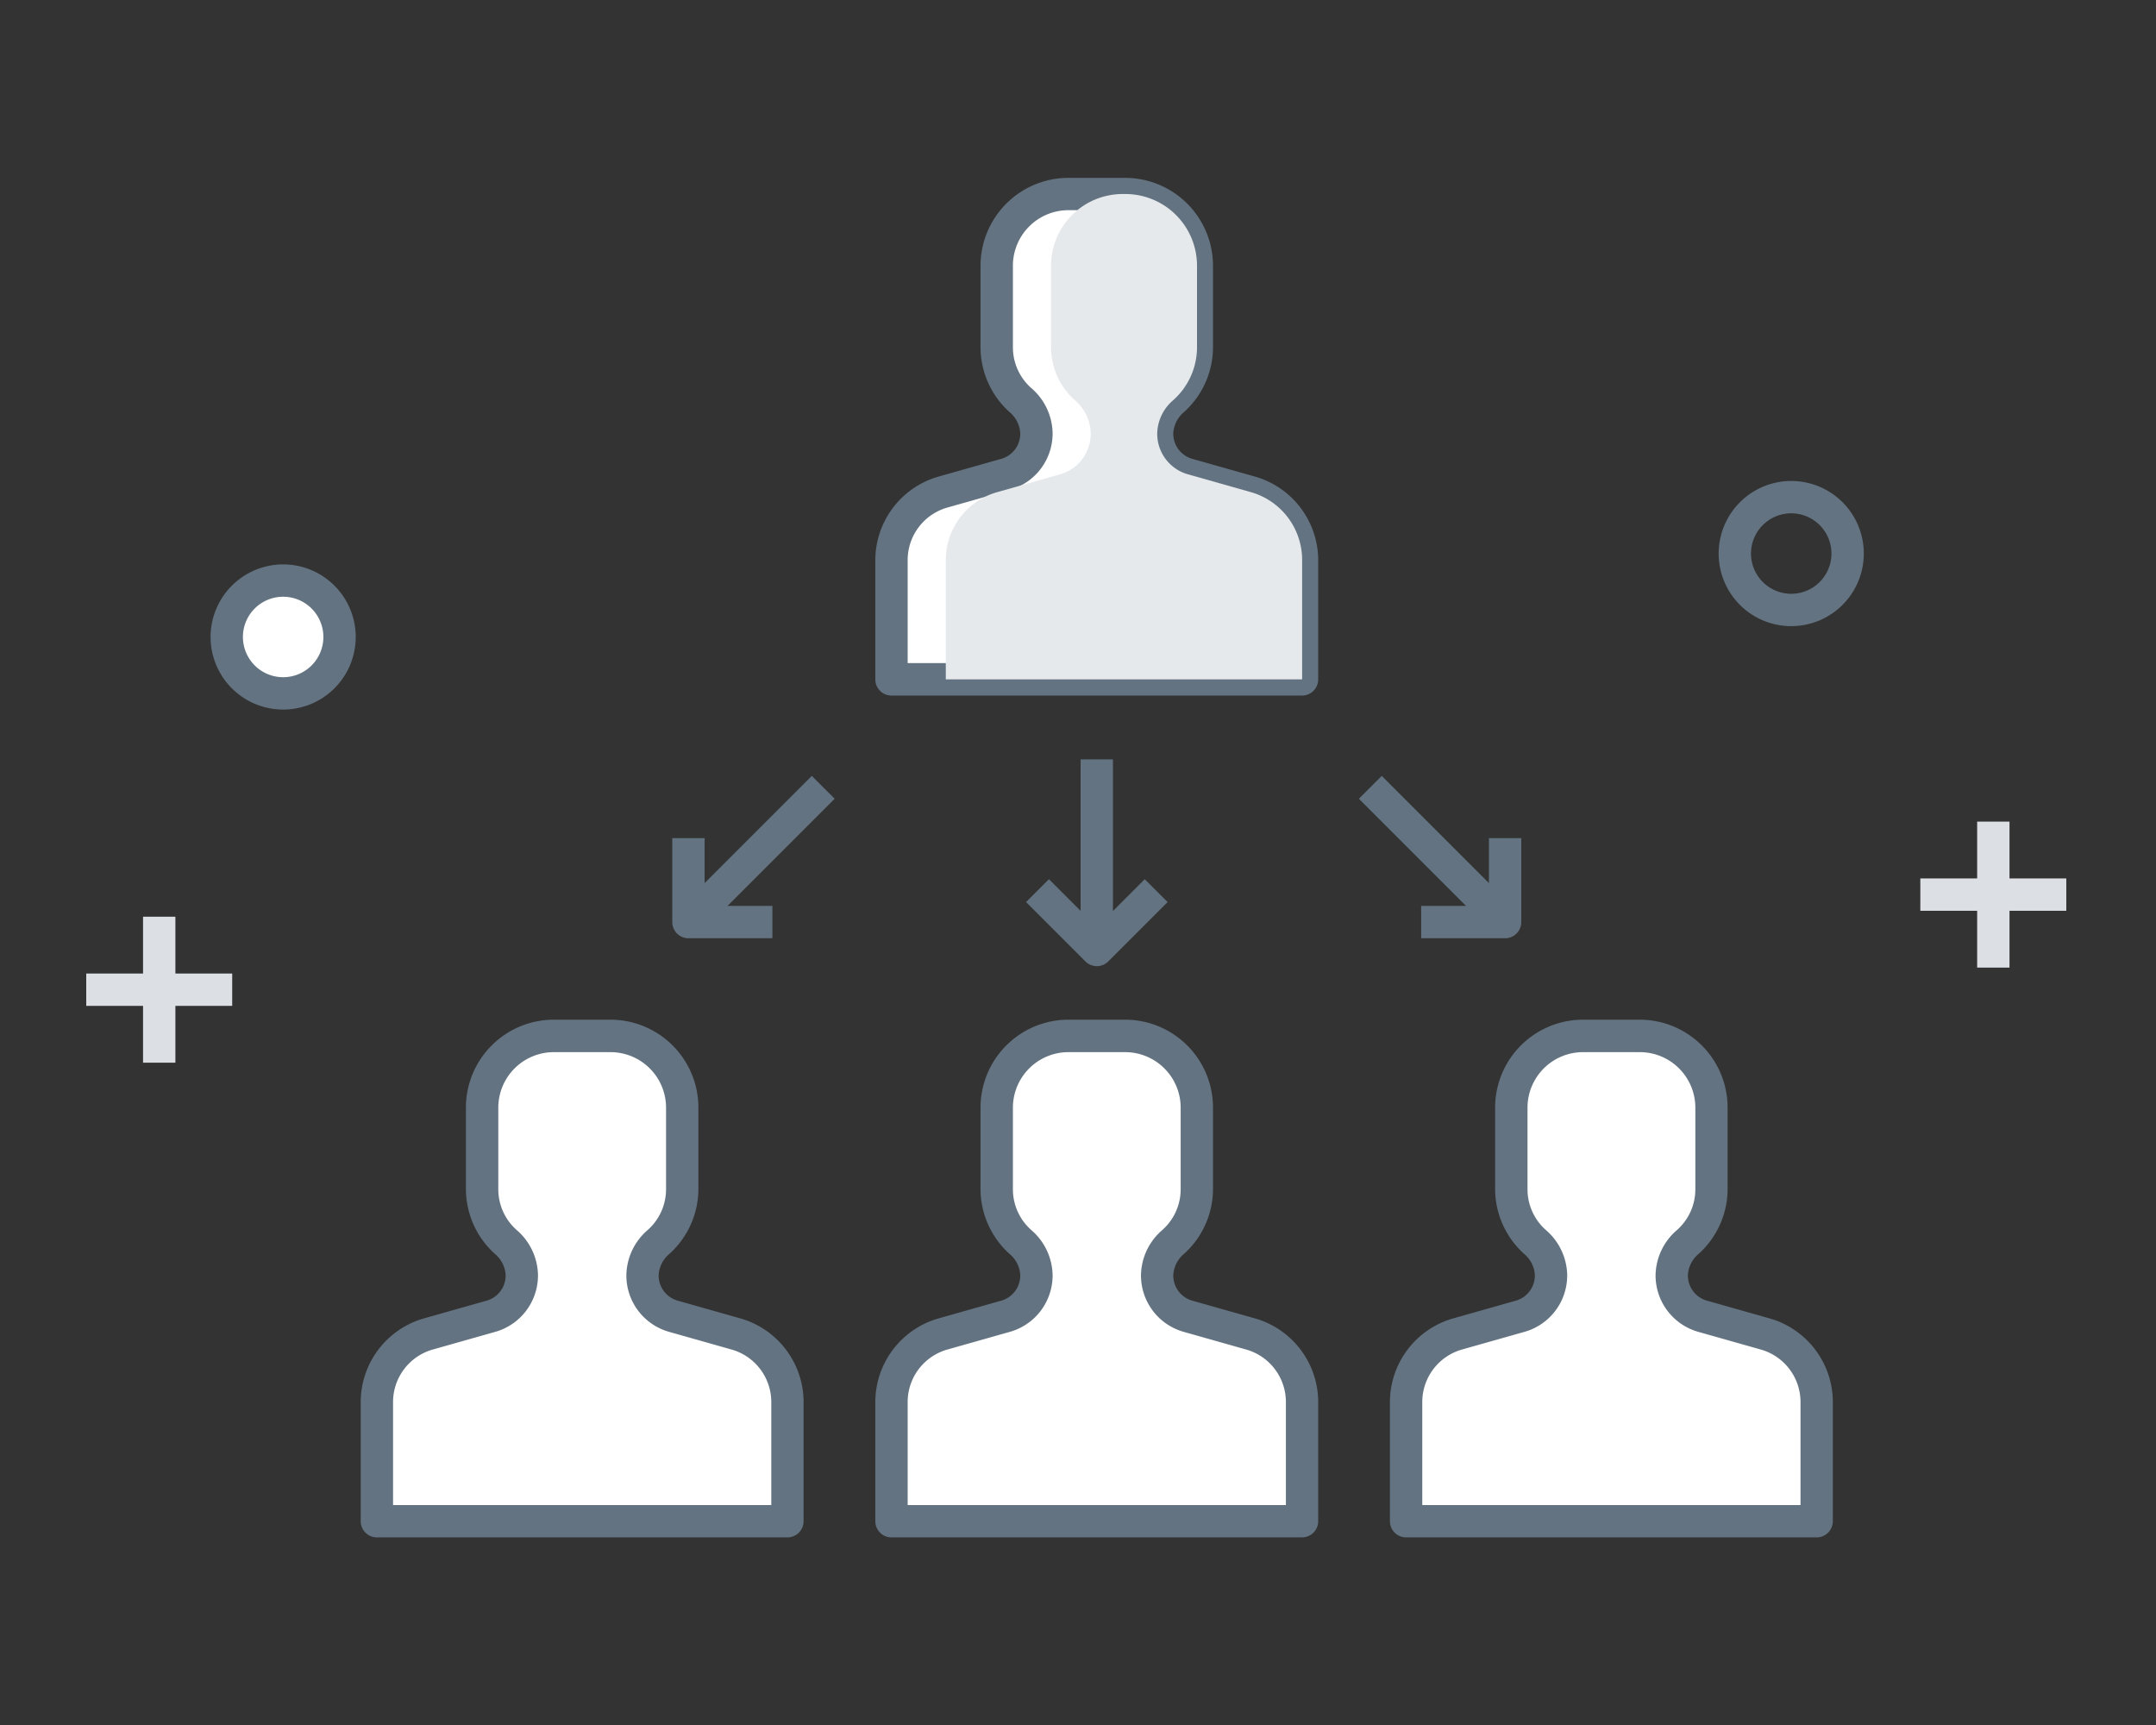 <svg xmlns="http://www.w3.org/2000/svg" width="100" height="80" viewBox="0 0 100 80"><rect x="0" y="0" width="100" height="80" fill="#333333" stroke="none"/><g transform="translate(-757 -251)"><rect width="100" height="80" transform="translate(757 251)" opacity="0"/><g transform="translate(674.774 -487.078)"><path d="M135.9,758.2v-.029a2.092,2.092,0,0,1,.746-1.537,3.286,3.286,0,0,0,1.1-2.45V750.4a3.325,3.325,0,0,0-3.325-3.325h-2.632a3.324,3.324,0,0,0-3.324,3.325v3.777a3.285,3.285,0,0,0,1.094,2.45,2.086,2.086,0,0,1,.747,1.537v.029a1.957,1.957,0,0,1-1.424,1.883l-2.918.826a3.273,3.273,0,0,0-2.381,3.148v5.534h19.044v-5.534a3.272,3.272,0,0,0-2.381-3.148l-2.918-.826A1.956,1.956,0,0,1,135.9,758.2Z" fill="#fff"/><path d="M131.781,746.327h2.632a4.08,4.08,0,0,1,4.075,4.075v3.777a4.058,4.058,0,0,1-1.343,3.007,1.387,1.387,0,0,0-.5.98v.029a1.211,1.211,0,0,0,.877,1.161l2.918.826a4.038,4.038,0,0,1,2.927,3.87v5.534a.75.75,0,0,1-.75.75H123.575a.75.75,0,0,1-.75-.75v-5.534a4.038,4.038,0,0,1,2.927-3.87l2.918-.826a1.211,1.211,0,0,0,.878-1.161v-.029a1.381,1.381,0,0,0-.5-.979,4.058,4.058,0,0,1-1.343-3.008V750.4A4.079,4.079,0,0,1,131.781,746.327Zm10.088,22.509v-4.784a2.532,2.532,0,0,0-1.835-2.426l-2.918-.826a2.716,2.716,0,0,1-1.969-2.6v-.029a2.828,2.828,0,0,1,.993-2.094,2.522,2.522,0,0,0,.848-1.893V750.4a2.578,2.578,0,0,0-2.575-2.575h-2.632a2.577,2.577,0,0,0-2.574,2.575v3.777a2.521,2.521,0,0,0,.846,1.893,2.821,2.821,0,0,1,.995,2.094v.029a2.717,2.717,0,0,1-1.97,2.6l-2.918.826a2.532,2.532,0,0,0-1.835,2.426v4.784Z" fill="#637381"/><path d="M140.238,760.9l-2.918-.826A1.956,1.956,0,0,1,135.9,758.2v-.029a2.092,2.092,0,0,1,.746-1.537,3.286,3.286,0,0,0,1.1-2.45V750.4a3.325,3.325,0,0,0-3.325-3.324H134.3a3.324,3.324,0,0,0-3.325,3.324v3.778a3.289,3.289,0,0,0,1.094,2.45,2.086,2.086,0,0,1,.747,1.537v.029a1.957,1.957,0,0,1-1.424,1.883l-2.918.826a3.273,3.273,0,0,0-2.38,3.148v5.534h16.528v-5.534A3.272,3.272,0,0,0,140.238,760.9Z" fill="#e6e9ec" style="mix-blend-mode:multiply;isolation:isolate"/><path d="M159.765,797.236v-.029a2.087,2.087,0,0,1,.747-1.537,3.286,3.286,0,0,0,1.094-2.451v-3.777a3.324,3.324,0,0,0-3.324-3.324H155.65a3.325,3.325,0,0,0-3.325,3.324v3.777a3.286,3.286,0,0,0,1.1,2.451,2.088,2.088,0,0,1,.746,1.537v.029a1.957,1.957,0,0,1-1.423,1.883l-2.918.826a3.273,3.273,0,0,0-2.381,3.148v5.534h19.044v-5.534a3.273,3.273,0,0,0-2.381-3.148l-2.918-.826A1.958,1.958,0,0,1,159.765,797.236Z" fill="#fff"/><path d="M155.65,785.368h2.632a4.079,4.079,0,0,1,4.074,4.074v3.777a4.058,4.058,0,0,1-1.342,3.008,1.382,1.382,0,0,0-.5.98v.029a1.213,1.213,0,0,0,.879,1.161l2.917.826a4.038,4.038,0,0,1,2.927,3.87v5.534a.75.75,0,0,1-.75.75H147.444a.75.75,0,0,1-.75-.75v-5.534a4.038,4.038,0,0,1,2.927-3.87l2.918-.826a1.212,1.212,0,0,0,.877-1.161v-.029a1.384,1.384,0,0,0-.5-.98,4.059,4.059,0,0,1-1.343-3.008v-3.777A4.079,4.079,0,0,1,155.65,785.368Zm10.088,22.509v-4.784a2.532,2.532,0,0,0-1.835-2.426l-2.918-.826a2.719,2.719,0,0,1-1.97-2.6v-.029a2.822,2.822,0,0,1,1-2.095,2.521,2.521,0,0,0,.845-1.893v-3.777a2.577,2.577,0,0,0-2.574-2.574H155.65a2.577,2.577,0,0,0-2.575,2.574v3.777a2.523,2.523,0,0,0,.847,1.894,2.824,2.824,0,0,1,.994,2.094v.029a2.718,2.718,0,0,1-1.968,2.6l-2.919.826a2.532,2.532,0,0,0-1.835,2.426v4.784Z" fill="#637381"/><path d="M135.9,797.236v-.029a2.09,2.09,0,0,1,.746-1.537,3.287,3.287,0,0,0,1.1-2.451v-3.777a3.325,3.325,0,0,0-3.325-3.324h-2.632a3.324,3.324,0,0,0-3.324,3.324v3.777a3.286,3.286,0,0,0,1.094,2.451,2.086,2.086,0,0,1,.747,1.537v.029a1.958,1.958,0,0,1-1.424,1.883l-2.918.826a3.273,3.273,0,0,0-2.381,3.148v5.534h19.044v-5.534a3.272,3.272,0,0,0-2.381-3.148l-2.918-.826A1.957,1.957,0,0,1,135.9,797.236Z" fill="#fff"/><path d="M131.781,785.368h2.632a4.079,4.079,0,0,1,4.075,4.074v3.777a4.059,4.059,0,0,1-1.343,3.008,1.384,1.384,0,0,0-.5.98v.029a1.212,1.212,0,0,0,.878,1.161l2.917.826a4.038,4.038,0,0,1,2.927,3.87v5.534a.75.75,0,0,1-.75.75H123.575a.75.75,0,0,1-.75-.75v-5.534a4.038,4.038,0,0,1,2.927-3.87l2.918-.826a1.212,1.212,0,0,0,.878-1.161v-.029a1.381,1.381,0,0,0-.5-.979,4.059,4.059,0,0,1-1.343-3.009v-3.777A4.079,4.079,0,0,1,131.781,785.368Zm10.088,22.509v-4.784a2.532,2.532,0,0,0-1.835-2.426l-2.918-.826a2.718,2.718,0,0,1-1.969-2.6v-.029a2.824,2.824,0,0,1,.994-2.094,2.523,2.523,0,0,0,.847-1.894v-3.777a2.577,2.577,0,0,0-2.575-2.574h-2.632a2.577,2.577,0,0,0-2.574,2.574v3.777a2.522,2.522,0,0,0,.846,1.894,2.821,2.821,0,0,1,.995,2.094v.029a2.719,2.719,0,0,1-1.969,2.6l-2.919.826a2.532,2.532,0,0,0-1.835,2.426v4.784Z" fill="#637381"/><path d="M112.028,797.236v-.029a2.09,2.09,0,0,1,.746-1.537,3.287,3.287,0,0,0,1.1-2.451v-3.777a3.325,3.325,0,0,0-3.325-3.324h-2.631a3.324,3.324,0,0,0-3.325,3.324v3.777a3.289,3.289,0,0,0,1.094,2.451,2.086,2.086,0,0,1,.747,1.537v.029A1.958,1.958,0,0,1,105,799.119l-2.918.826a3.273,3.273,0,0,0-2.38,3.148v5.534H118.75v-5.534a3.272,3.272,0,0,0-2.381-3.148l-2.918-.826A1.957,1.957,0,0,1,112.028,797.236Z" fill="#fff"/><path d="M107.913,785.368h2.631a4.079,4.079,0,0,1,4.075,4.074v3.777a4.059,4.059,0,0,1-1.343,3.008,1.384,1.384,0,0,0-.5.98v.029a1.212,1.212,0,0,0,.878,1.161l2.917.826a4.038,4.038,0,0,1,2.927,3.87v5.534a.75.75,0,0,1-.75.75H99.707a.75.75,0,0,1-.75-.75v-5.534a4.038,4.038,0,0,1,2.926-3.87l2.918-.826a1.212,1.212,0,0,0,.878-1.161v-.029a1.381,1.381,0,0,0-.5-.979,4.062,4.062,0,0,1-1.343-3.009v-3.777A4.079,4.079,0,0,1,107.913,785.368ZM118,807.877v-4.784a2.532,2.532,0,0,0-1.835-2.426l-2.918-.826a2.718,2.718,0,0,1-1.969-2.6v-.029a2.824,2.824,0,0,1,.994-2.094,2.523,2.523,0,0,0,.847-1.894v-3.777a2.577,2.577,0,0,0-2.575-2.574h-2.631a2.577,2.577,0,0,0-2.575,2.574v3.777a2.525,2.525,0,0,0,.847,1.894,2.821,2.821,0,0,1,.994,2.094v.029a2.719,2.719,0,0,1-1.969,2.6l-2.919.826a2.532,2.532,0,0,0-1.834,2.426v4.784Z" fill="#637381"/><path d="M.75,8.683H-.75V0H.75Z" transform="translate(133.097 773.296)" fill="#637381"/><path d="M133.1,782.886a.75.75,0,0,1-.53-.22l-2.753-2.753,1.061-1.061,2.222,2.222,2.222-2.222,1.061,1.061-2.753,2.753A.75.75,0,0,1,133.1,782.886Z" fill="#637381"/><path d="M.53,6.67-.53,5.61,5.61-.53,6.67.53Z" transform="translate(114.269 774.591)" fill="#637381"/><path d="M118.051,781.591h-3.893a.75.75,0,0,1-.75-.75v-3.893h1.5v3.143h3.143Z" fill="#637381"/><path d="M5.61,6.67-.53.53.53-.53,6.67,5.61Z" transform="translate(145.785 774.591)" fill="#637381"/><path d="M152.036,781.591h-3.893v-1.5h3.143v-3.143h1.5v3.893A.75.75,0,0,1,152.036,781.591Z" fill="#637381"/><circle cx="2.616" cy="2.616" r="2.616" transform="translate(92.743 765.003)" fill="#fff"/><path d="M2.616-.75A3.366,3.366,0,1,1-.75,2.616,3.37,3.37,0,0,1,2.616-.75Zm0,5.232A1.866,1.866,0,1,0,.75,2.616,1.868,1.868,0,0,0,2.616,4.482Z" transform="translate(92.743 765.003)" fill="#637381"/><path d="M.75,6.77H-.75V0H.75Z" transform="translate(89.611 780.592)" fill="#dce0e4"/><path d="M6.77.75H0V-.75H6.77Z" transform="translate(86.226 783.977)" fill="#dce0e4"/><path d="M2.616-.75A3.366,3.366,0,1,1-.75,2.616,3.37,3.37,0,0,1,2.616-.75Zm0,5.232A1.866,1.866,0,1,0,.75,2.616,1.868,1.868,0,0,0,2.616,4.482Z" transform="translate(162.691 761.134)" fill="#637381"/><path d="M.75,6.77H-.75V0H.75Z" transform="translate(174.681 776.182)" fill="#dce0e4"/><path d="M6.77.75H0V-.75H6.77Z" transform="translate(171.295 779.567)" fill="#dce0e4"/></g></g></svg>